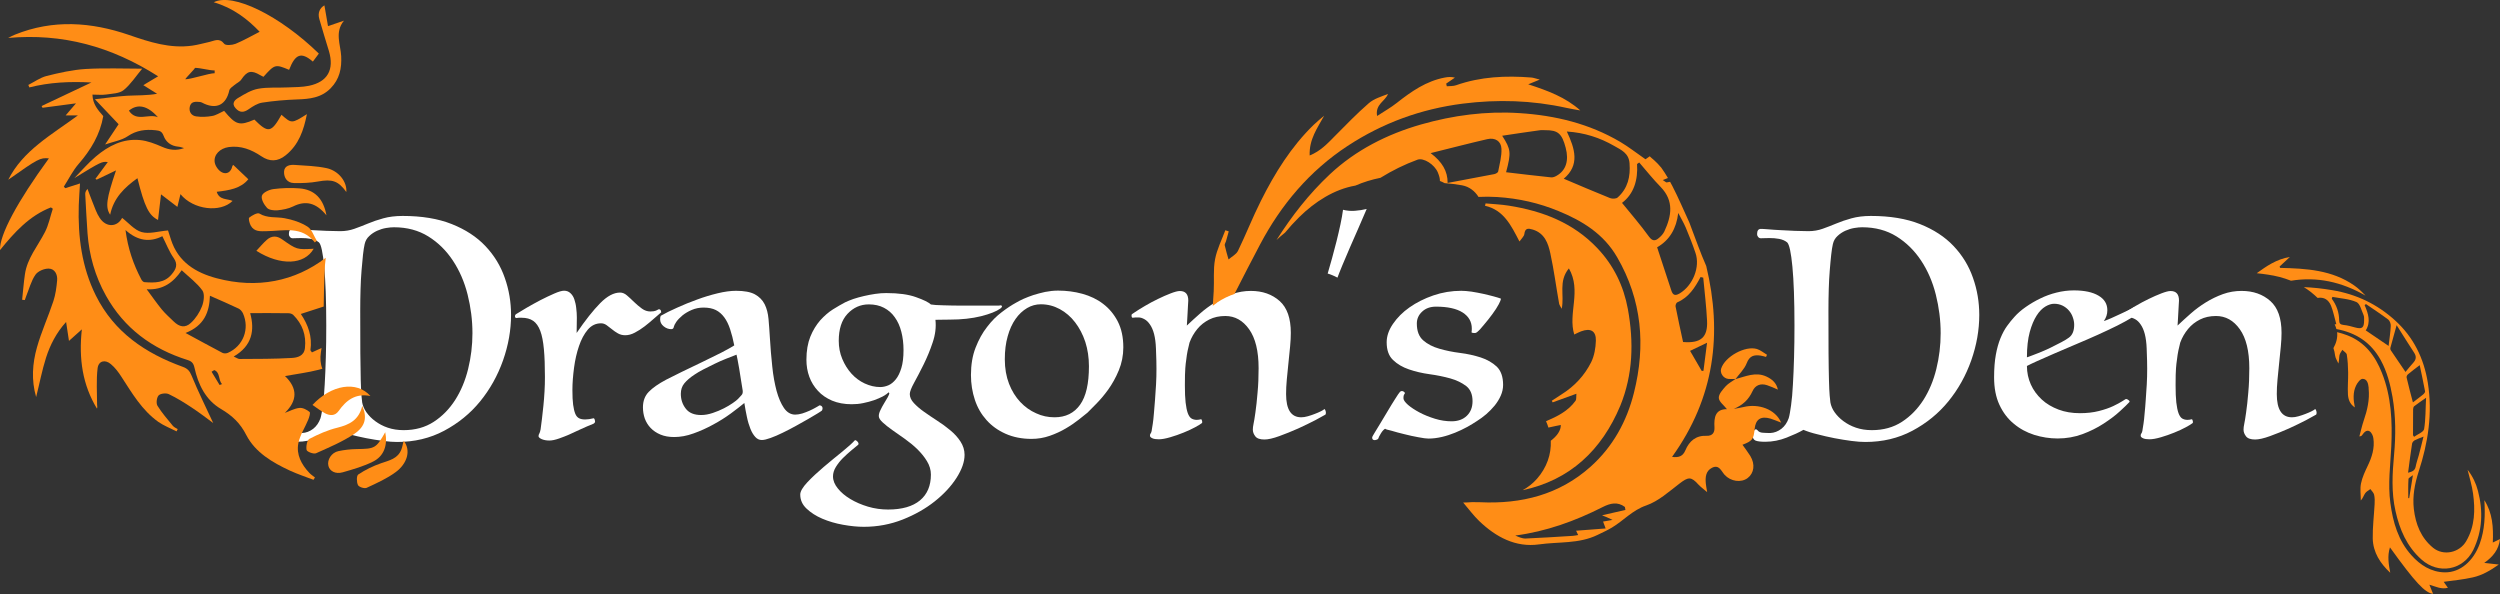 <svg width="202" height="48" viewBox="0 0 202 48" fill="none" xmlns="http://www.w3.org/2000/svg">
<rect x="0" y="0" width="202" height="48" fill="#333333" stroke="none"/>
<g clip-path="url(#clip0_7_18024)">
<path d="M27.085 34.731C26.728 34.939 26.27 35.146 25.721 35.362C25.172 35.578 24.598 35.695 23.999 35.695C23.641 35.695 23.375 35.661 23.226 35.603C23.067 35.537 22.993 35.412 22.993 35.229C22.993 35.138 23.017 35.022 23.059 34.889C23.109 34.756 23.167 34.689 23.25 34.689C23.284 34.689 23.317 34.714 23.367 34.756C23.458 34.88 23.6 34.955 23.791 34.964C23.983 34.98 24.182 34.988 24.407 34.988C24.739 34.972 25.031 34.855 25.305 34.648C25.571 34.44 25.771 34.149 25.896 33.792C25.962 33.576 26.02 33.227 26.087 32.753C26.154 32.28 26.203 31.715 26.237 31.058C26.278 30.402 26.303 29.671 26.328 28.857C26.353 28.051 26.362 27.195 26.362 26.306C26.362 24.27 26.303 22.683 26.195 21.545C26.087 20.407 25.946 19.75 25.771 19.584C25.596 19.443 25.38 19.351 25.122 19.301C24.864 19.252 24.598 19.235 24.332 19.235C24.207 19.235 24.082 19.235 23.957 19.243C23.833 19.252 23.733 19.252 23.65 19.252C23.558 19.252 23.483 19.218 23.425 19.143C23.367 19.077 23.342 19.002 23.342 18.919C23.342 18.637 23.442 18.495 23.65 18.495C23.758 18.495 23.957 18.504 24.24 18.529C24.523 18.554 24.848 18.578 25.222 18.595C25.588 18.62 25.979 18.637 26.387 18.653C26.794 18.67 27.16 18.678 27.493 18.678C27.901 18.678 28.283 18.612 28.633 18.487C28.982 18.363 29.348 18.221 29.731 18.063C30.105 17.905 30.521 17.764 30.97 17.64C31.419 17.515 31.943 17.448 32.534 17.448C34.073 17.448 35.396 17.665 36.502 18.105C37.608 18.545 38.515 19.135 39.222 19.883C39.929 20.631 40.453 21.487 40.786 22.451C41.127 23.414 41.293 24.411 41.293 25.45C41.293 26.671 41.077 27.893 40.645 29.122C40.212 30.344 39.596 31.449 38.798 32.429C37.999 33.41 37.026 34.199 35.886 34.806C34.747 35.412 33.482 35.711 32.085 35.711C31.785 35.711 31.411 35.686 30.97 35.628C30.521 35.57 30.063 35.495 29.589 35.404C29.115 35.312 28.657 35.205 28.208 35.088C27.759 34.98 27.385 34.855 27.085 34.731ZM32.617 34.756C33.541 34.756 34.356 34.532 35.046 34.083C35.737 33.634 36.311 33.044 36.776 32.321C37.242 31.59 37.592 30.759 37.825 29.812C38.057 28.865 38.174 27.909 38.174 26.921C38.174 25.874 38.041 24.835 37.783 23.805C37.525 22.774 37.126 21.86 36.593 21.055C36.061 20.249 35.396 19.592 34.605 19.102C33.815 18.612 32.892 18.363 31.835 18.363C31.66 18.363 31.453 18.379 31.203 18.421C30.953 18.462 30.712 18.537 30.471 18.645C30.238 18.753 30.022 18.894 29.839 19.069C29.647 19.243 29.523 19.459 29.464 19.725C29.415 19.933 29.373 20.215 29.331 20.573C29.29 20.93 29.256 21.354 29.215 21.827C29.173 22.309 29.148 22.824 29.132 23.381C29.115 23.938 29.107 24.511 29.107 25.109C29.107 26.455 29.107 27.585 29.115 28.499C29.123 29.405 29.132 30.144 29.148 30.709C29.165 31.274 29.182 31.69 29.206 31.964C29.232 32.238 29.248 32.421 29.265 32.521C29.315 32.787 29.423 33.053 29.606 33.31C29.789 33.568 30.022 33.809 30.313 34.025C30.604 34.241 30.937 34.423 31.328 34.556C31.719 34.689 32.151 34.756 32.617 34.756Z" fill="white"/>
<path d="M53.438 25.226C53.264 25.367 53.064 25.541 52.823 25.757C52.582 25.973 52.34 26.173 52.083 26.372C51.825 26.572 51.559 26.738 51.292 26.879C51.026 27.02 50.768 27.087 50.519 27.087C50.302 27.087 50.103 27.037 49.928 26.937C49.753 26.837 49.595 26.73 49.446 26.605C49.296 26.488 49.154 26.381 49.013 26.273C48.872 26.173 48.722 26.123 48.564 26.123C48.14 26.123 47.782 26.297 47.491 26.638C47.2 26.987 46.967 27.419 46.784 27.959C46.601 28.491 46.468 29.073 46.384 29.704C46.301 30.335 46.251 30.934 46.251 31.515C46.251 32.006 46.268 32.396 46.309 32.703C46.351 33.011 46.409 33.252 46.484 33.435C46.559 33.617 46.667 33.734 46.8 33.8C46.933 33.867 47.091 33.892 47.283 33.892C47.491 33.892 47.707 33.858 47.94 33.8C47.99 33.784 48.023 33.817 48.048 33.892C48.073 33.967 48.081 34.033 48.081 34.083C48.081 34.116 48.056 34.149 48.015 34.191C47.965 34.232 47.94 34.249 47.923 34.249C47.574 34.39 47.224 34.54 46.867 34.706C46.509 34.872 46.21 35.005 45.968 35.121C45.752 35.213 45.486 35.321 45.178 35.429C44.87 35.537 44.612 35.595 44.388 35.595C44.138 35.595 43.93 35.553 43.764 35.479C43.598 35.404 43.514 35.321 43.514 35.246C43.514 35.171 43.531 35.096 43.573 35.038C43.614 34.972 43.648 34.855 43.681 34.689C43.714 34.457 43.747 34.174 43.789 33.85C43.831 33.526 43.864 33.177 43.905 32.803C43.947 32.429 43.972 32.039 43.997 31.64C44.022 31.241 44.03 30.842 44.03 30.452C44.03 29.571 44.005 28.832 43.947 28.217C43.889 27.602 43.797 27.112 43.656 26.738C43.514 26.364 43.323 26.09 43.082 25.924C42.841 25.757 42.525 25.674 42.15 25.674C42.075 25.674 42.001 25.674 41.942 25.674C41.876 25.674 41.818 25.683 41.751 25.699C41.659 25.699 41.609 25.649 41.609 25.558C41.609 25.466 41.659 25.392 41.751 25.35C41.926 25.242 42.192 25.076 42.55 24.868C42.907 24.661 43.282 24.453 43.664 24.253C44.047 24.054 44.421 23.88 44.779 23.722C45.137 23.564 45.403 23.489 45.578 23.489C45.785 23.489 45.952 23.555 46.093 23.689C46.235 23.821 46.343 23.988 46.409 24.195C46.476 24.403 46.534 24.627 46.559 24.893C46.592 25.151 46.609 25.408 46.609 25.658C46.609 25.849 46.609 26.04 46.601 26.248C46.592 26.455 46.592 26.671 46.592 26.904C47.299 25.865 47.932 25.068 48.497 24.494C49.063 23.921 49.595 23.639 50.103 23.639C50.294 23.639 50.477 23.713 50.66 23.871C50.843 24.029 51.034 24.204 51.234 24.403C51.442 24.602 51.65 24.777 51.866 24.935C52.083 25.093 52.316 25.167 52.548 25.167C52.756 25.167 52.898 25.142 52.998 25.101C53.089 25.051 53.172 25.018 53.23 24.985C53.355 24.985 53.422 25.068 53.422 25.242V25.226H53.438Z" fill="white"/>
<path d="M59.328 27.909C59.236 27.427 59.12 26.987 58.995 26.605C58.87 26.223 58.712 25.899 58.521 25.641C58.33 25.383 58.105 25.184 57.839 25.051C57.573 24.918 57.24 24.852 56.849 24.852C56.5 24.852 56.184 24.918 55.892 25.043C55.601 25.167 55.352 25.317 55.136 25.491C54.928 25.666 54.761 25.84 54.645 26.007C54.528 26.181 54.462 26.314 54.445 26.405C54.428 26.53 54.362 26.596 54.237 26.596C54.021 26.596 53.813 26.522 53.621 26.364C53.43 26.206 53.339 26.023 53.339 25.799C53.339 25.674 53.355 25.583 53.389 25.516C53.746 25.309 54.187 25.093 54.711 24.86C55.227 24.627 55.768 24.403 56.325 24.204C56.882 23.996 57.44 23.83 57.989 23.697C58.538 23.564 59.037 23.497 59.469 23.497C60.127 23.497 60.634 23.589 60.992 23.78C61.341 23.971 61.607 24.237 61.782 24.578C61.957 24.927 62.056 25.325 62.098 25.791C62.14 26.256 62.173 26.754 62.206 27.286C62.256 28.084 62.314 28.857 62.398 29.604C62.472 30.352 62.597 31.009 62.747 31.582C62.905 32.155 63.105 32.62 63.346 32.969C63.587 33.318 63.895 33.501 64.253 33.501C64.427 33.501 64.61 33.468 64.818 33.41C65.026 33.343 65.218 33.269 65.409 33.185C65.6 33.102 65.767 33.011 65.916 32.928C66.066 32.845 66.166 32.787 66.207 32.753C66.349 32.753 66.432 32.82 66.465 32.961C66.465 33.036 66.449 33.111 66.415 33.169C66.382 33.202 66.266 33.277 66.066 33.401C65.858 33.526 65.609 33.676 65.309 33.85C65.01 34.025 64.677 34.207 64.319 34.407C63.962 34.606 63.604 34.789 63.246 34.964C62.897 35.138 62.564 35.279 62.264 35.387C61.965 35.495 61.732 35.553 61.557 35.553C61.349 35.553 61.175 35.47 61.025 35.304C60.875 35.138 60.742 34.922 60.634 34.648C60.526 34.374 60.426 34.058 60.351 33.692C60.276 33.335 60.202 32.953 60.143 32.562C59.86 32.795 59.503 33.077 59.062 33.401C58.621 33.725 58.147 34.025 57.623 34.307C57.107 34.59 56.575 34.831 56.034 35.022C55.493 35.221 54.969 35.312 54.47 35.312C54.046 35.312 53.68 35.246 53.364 35.113C53.047 34.98 52.79 34.806 52.573 34.581C52.365 34.365 52.207 34.108 52.099 33.817C51.999 33.526 51.95 33.227 51.95 32.911C51.95 32.413 52.099 31.997 52.407 31.673C52.715 31.349 53.189 31.017 53.83 30.676C54.129 30.518 54.545 30.311 55.077 30.053C55.61 29.795 56.159 29.529 56.716 29.264C57.273 28.998 57.789 28.74 58.272 28.499C58.762 28.242 59.112 28.051 59.328 27.909ZM60.01 31.557C59.96 31.291 59.919 31 59.869 30.684C59.819 30.369 59.777 30.07 59.727 29.787C59.677 29.505 59.636 29.264 59.594 29.056C59.553 28.848 59.528 28.715 59.511 28.657C59.261 28.748 58.979 28.865 58.663 28.989C58.346 29.114 58.03 29.255 57.723 29.405C57.407 29.555 57.107 29.704 56.824 29.854C56.541 30.003 56.308 30.136 56.117 30.269C55.759 30.502 55.485 30.743 55.294 30.975C55.102 31.208 55.011 31.49 55.011 31.823C55.011 32.28 55.144 32.679 55.41 33.019C55.676 33.368 56.092 33.534 56.658 33.534C56.957 33.534 57.265 33.476 57.59 33.368C57.914 33.26 58.213 33.136 58.488 32.994C58.762 32.853 59.004 32.712 59.203 32.571C59.411 32.429 59.544 32.321 59.627 32.238C59.752 32.114 59.852 32.006 59.919 31.922C60.002 31.831 60.027 31.715 60.01 31.557Z" fill="white"/>
<path d="M80.832 24.927C80.516 25.159 79.991 25.367 79.268 25.55C78.536 25.732 77.695 25.824 76.739 25.824C76.547 25.824 76.34 25.824 76.115 25.832C75.89 25.84 75.707 25.84 75.583 25.84C75.649 26.439 75.574 27.045 75.358 27.677C75.15 28.308 74.9 28.898 74.626 29.455C74.351 30.012 74.094 30.502 73.861 30.925C73.628 31.349 73.511 31.657 73.511 31.839C73.511 32.089 73.619 32.33 73.844 32.571C74.06 32.803 74.335 33.044 74.668 33.277C75 33.51 75.35 33.75 75.724 33.991C76.098 34.232 76.456 34.49 76.78 34.764C77.113 35.038 77.388 35.337 77.604 35.67C77.82 36.002 77.937 36.359 77.937 36.75C77.937 37.315 77.72 37.93 77.288 38.611C76.855 39.284 76.273 39.916 75.533 40.505C74.792 41.095 73.927 41.586 72.946 41.976C71.956 42.367 70.907 42.566 69.793 42.566C69.277 42.566 68.711 42.508 68.112 42.4C67.505 42.292 66.948 42.126 66.441 41.91C65.933 41.694 65.509 41.419 65.168 41.095C64.827 40.771 64.66 40.398 64.66 39.957C64.66 39.708 64.852 39.376 65.234 38.968C65.617 38.561 66.066 38.146 66.565 37.722C67.064 37.298 67.564 36.891 68.046 36.501C68.528 36.11 68.878 35.794 69.086 35.562C69.136 35.562 69.194 35.595 69.26 35.653C69.327 35.72 69.369 35.786 69.369 35.861C69.369 35.877 69.369 35.886 69.36 35.894C69.352 35.902 69.352 35.911 69.352 35.927C69.194 36.052 69.003 36.21 68.778 36.401C68.553 36.592 68.329 36.791 68.104 37.016C67.888 37.232 67.697 37.473 67.538 37.73C67.38 37.988 67.306 38.245 67.306 38.495C67.306 38.827 67.439 39.151 67.697 39.467C67.954 39.791 68.296 40.073 68.711 40.323C69.127 40.572 69.602 40.78 70.134 40.938C70.666 41.095 71.207 41.17 71.756 41.17C72.887 41.17 73.744 40.921 74.335 40.431C74.925 39.941 75.217 39.242 75.217 38.345C75.217 37.971 75.108 37.606 74.9 37.265C74.692 36.916 74.426 36.6 74.127 36.301C73.819 36.002 73.486 35.728 73.112 35.462C72.746 35.205 72.405 34.964 72.097 34.748C71.789 34.532 71.531 34.324 71.323 34.133C71.115 33.941 71.007 33.775 71.007 33.617C71.007 33.476 71.049 33.318 71.141 33.136C71.224 32.953 71.323 32.778 71.432 32.596C71.54 32.413 71.64 32.255 71.723 32.105C71.806 31.956 71.856 31.839 71.856 31.765C71.856 31.781 71.839 31.756 71.806 31.698C71.698 31.806 71.54 31.914 71.332 32.031C71.124 32.139 70.891 32.238 70.616 32.338C70.342 32.429 70.051 32.512 69.743 32.571C69.435 32.637 69.127 32.662 68.811 32.662C68.212 32.662 67.688 32.562 67.231 32.371C66.773 32.172 66.391 31.914 66.091 31.582C65.783 31.25 65.55 30.876 65.392 30.444C65.234 30.012 65.159 29.555 65.159 29.064C65.159 28.341 65.267 27.727 65.475 27.203C65.683 26.688 65.958 26.248 66.274 25.882C66.599 25.525 66.94 25.226 67.297 25.001C67.655 24.777 67.988 24.586 68.287 24.428C68.478 24.337 68.703 24.245 68.961 24.154C69.219 24.071 69.502 23.988 69.801 23.921C70.101 23.855 70.408 23.788 70.716 23.747C71.032 23.697 71.332 23.68 71.615 23.68C72.605 23.68 73.403 23.788 74.019 24.012C74.634 24.229 75.034 24.428 75.217 24.602C75.408 24.636 75.741 24.661 76.231 24.669C76.714 24.686 77.238 24.694 77.787 24.694C78.336 24.694 78.86 24.694 79.351 24.694C79.842 24.694 80.191 24.694 80.399 24.694C80.474 24.694 80.557 24.694 80.632 24.694C80.707 24.694 80.79 24.686 80.865 24.669C80.94 24.686 80.973 24.727 80.956 24.785C80.931 24.843 80.89 24.893 80.832 24.927ZM71.124 31.274C71.34 31.274 71.565 31.224 71.781 31.133C71.997 31.042 72.197 30.876 72.38 30.651C72.563 30.427 72.713 30.119 72.829 29.737C72.946 29.355 73.004 28.873 73.004 28.291C73.004 27.76 72.946 27.261 72.829 26.813C72.713 26.356 72.538 25.965 72.297 25.633C72.064 25.3 71.773 25.051 71.423 24.868C71.074 24.686 70.666 24.594 70.201 24.594C69.527 24.594 68.953 24.852 68.478 25.358C68.004 25.865 67.771 26.596 67.771 27.535C67.771 28.051 67.863 28.541 68.054 28.998C68.246 29.455 68.487 29.845 68.795 30.186C69.102 30.527 69.46 30.793 69.868 30.984C70.284 31.175 70.7 31.274 71.124 31.274Z" fill="white"/>
<path d="M87.869 33.343C87.695 33.485 87.462 33.676 87.162 33.908C86.863 34.141 86.522 34.382 86.122 34.614C85.731 34.847 85.299 35.047 84.825 35.213C84.35 35.379 83.86 35.462 83.344 35.462C82.562 35.462 81.863 35.321 81.248 35.047C80.632 34.772 80.125 34.407 79.709 33.941C79.293 33.476 78.977 32.936 78.769 32.305C78.561 31.681 78.453 31.009 78.453 30.302C78.453 29.471 78.577 28.732 78.827 28.092C79.076 27.452 79.384 26.887 79.758 26.414C80.124 25.932 80.524 25.533 80.948 25.217C81.372 24.893 81.755 24.644 82.104 24.453C82.262 24.361 82.462 24.253 82.703 24.145C82.945 24.037 83.211 23.938 83.502 23.838C83.793 23.747 84.109 23.663 84.442 23.589C84.783 23.522 85.132 23.481 85.49 23.481C86.164 23.481 86.821 23.564 87.453 23.738C88.085 23.913 88.651 24.179 89.134 24.553C89.616 24.918 90.015 25.392 90.315 25.973C90.614 26.555 90.764 27.253 90.764 28.067C90.764 28.724 90.639 29.347 90.398 29.928C90.157 30.51 89.866 31.025 89.541 31.482C89.208 31.939 88.884 32.321 88.56 32.645C88.243 32.969 88.011 33.202 87.869 33.343ZM85.207 33.717C86.106 33.717 86.788 33.377 87.27 32.703C87.753 32.031 87.986 30.992 87.986 29.596C87.986 28.89 87.886 28.233 87.695 27.635C87.495 27.029 87.22 26.505 86.871 26.048C86.522 25.591 86.106 25.234 85.632 24.976C85.157 24.719 84.65 24.586 84.101 24.586C83.71 24.586 83.335 24.686 82.986 24.893C82.637 25.101 82.321 25.392 82.055 25.774C81.788 26.156 81.572 26.622 81.422 27.17C81.264 27.718 81.189 28.341 81.189 29.031C81.189 29.77 81.306 30.427 81.53 31.009C81.755 31.59 82.063 32.08 82.437 32.479C82.811 32.878 83.244 33.185 83.718 33.393C84.192 33.617 84.692 33.717 85.207 33.717Z" fill="white"/>
<path d="M95.855 29.014C95.838 29.156 95.822 29.28 95.805 29.388C95.788 29.496 95.78 29.621 95.772 29.762C95.763 29.904 95.755 30.078 95.747 30.294C95.739 30.502 95.739 30.784 95.739 31.133C95.739 31.698 95.755 32.163 95.797 32.521C95.838 32.878 95.897 33.169 95.971 33.377C96.046 33.584 96.146 33.734 96.263 33.809C96.379 33.883 96.529 33.925 96.695 33.925C96.803 33.925 96.92 33.908 97.044 33.875C97.078 33.875 97.103 33.917 97.128 34.008C97.153 34.091 97.144 34.149 97.119 34.182C97.028 34.257 96.837 34.374 96.562 34.523C96.287 34.673 95.98 34.814 95.63 34.955C95.281 35.096 94.932 35.221 94.557 35.329C94.191 35.437 93.875 35.495 93.626 35.495C93.409 35.495 93.235 35.47 93.11 35.412C92.985 35.354 92.918 35.288 92.918 35.213C92.918 35.138 92.927 35.088 92.943 35.072C92.96 35.055 92.985 35.013 93.01 34.955C93.043 34.88 93.068 34.781 93.076 34.664C93.093 34.548 93.118 34.407 93.143 34.249C93.176 34.033 93.21 33.75 93.235 33.41C93.268 33.069 93.301 32.703 93.326 32.305C93.359 31.906 93.384 31.49 93.409 31.058C93.434 30.626 93.442 30.211 93.442 29.804C93.442 29.629 93.442 29.413 93.434 29.156C93.426 28.898 93.418 28.566 93.401 28.159C93.384 27.702 93.334 27.319 93.251 26.995C93.168 26.671 93.052 26.414 92.918 26.223C92.785 26.023 92.636 25.882 92.469 25.791C92.303 25.699 92.145 25.649 91.987 25.649C91.912 25.649 91.829 25.649 91.754 25.649C91.679 25.649 91.596 25.658 91.521 25.674C91.454 25.674 91.429 25.608 91.429 25.467C91.429 25.433 91.438 25.408 91.463 25.384C91.488 25.358 91.562 25.309 91.687 25.234C91.895 25.093 92.17 24.918 92.511 24.719C92.86 24.511 93.21 24.328 93.567 24.154C93.925 23.979 94.266 23.83 94.591 23.705C94.915 23.581 95.156 23.514 95.331 23.514C95.788 23.514 96.013 23.772 96.013 24.287C96.013 24.361 96.005 24.503 95.988 24.71C95.971 24.918 95.963 25.126 95.955 25.334C95.946 25.541 95.938 25.749 95.921 25.932C95.905 26.123 95.897 26.248 95.897 26.306C96.229 25.99 96.579 25.674 96.953 25.342C97.327 25.01 97.735 24.71 98.176 24.436C98.617 24.162 99.082 23.938 99.565 23.763C100.047 23.589 100.555 23.506 101.071 23.506C102.011 23.506 102.784 23.78 103.392 24.32C103.999 24.86 104.298 25.716 104.298 26.896C104.298 27.211 104.282 27.577 104.24 28.001C104.198 28.424 104.157 28.865 104.107 29.322C104.057 29.779 104.015 30.227 103.974 30.66C103.932 31.1 103.916 31.49 103.916 31.839C103.916 33.094 104.323 33.717 105.138 33.717C105.297 33.717 105.471 33.692 105.671 33.634C105.87 33.576 106.054 33.518 106.237 33.443C106.42 33.377 106.578 33.302 106.719 33.235C106.86 33.169 106.952 33.102 107.002 33.061C107.018 33.044 107.035 33.061 107.06 33.094C107.085 33.136 107.102 33.185 107.118 33.244C107.135 33.31 107.135 33.36 107.127 33.41C107.118 33.46 107.11 33.485 107.093 33.501C106.969 33.576 106.694 33.725 106.278 33.95C105.862 34.166 105.396 34.39 104.889 34.623C104.381 34.847 103.874 35.055 103.367 35.238C102.867 35.42 102.46 35.512 102.169 35.512C101.811 35.512 101.561 35.429 101.428 35.254C101.295 35.08 101.229 34.905 101.229 34.714C101.229 34.59 101.245 34.432 101.287 34.241C101.329 34.05 101.378 33.75 101.437 33.327C101.503 32.87 101.561 32.338 101.611 31.723C101.67 31.108 101.695 30.452 101.695 29.746C101.695 28.366 101.437 27.319 100.929 26.605C100.422 25.89 99.781 25.533 99.008 25.533C98.517 25.533 98.093 25.624 97.71 25.816C97.336 26.007 97.011 26.256 96.745 26.58C96.479 26.904 96.263 27.27 96.113 27.685C96.005 28.101 95.905 28.549 95.855 29.014Z" fill="white"/>
<path d="M107.276 22.102C107.385 21.744 107.501 21.337 107.626 20.88C107.751 20.423 107.875 19.966 107.992 19.492C108.108 19.019 108.216 18.57 108.308 18.13C108.399 17.689 108.474 17.299 108.516 16.95C108.815 17.025 109.131 17.058 109.472 17.033C109.814 17.008 110.13 16.958 110.429 16.884C110.238 17.34 110.021 17.839 109.78 18.387C109.539 18.936 109.298 19.476 109.073 19.999C108.849 20.523 108.641 21.005 108.458 21.445C108.275 21.885 108.15 22.209 108.067 22.434C107.925 22.359 107.792 22.293 107.667 22.243C107.551 22.193 107.418 22.143 107.276 22.102Z" fill="white"/>
<path d="M111.918 34.639C111.793 34.714 111.677 34.847 111.569 35.03C111.461 35.213 111.386 35.346 111.361 35.445C111.344 35.479 111.303 35.504 111.228 35.529C111.161 35.553 111.103 35.562 111.078 35.562C110.937 35.562 110.87 35.495 110.87 35.354C110.87 35.304 110.937 35.179 111.061 34.98C111.153 34.822 111.303 34.573 111.511 34.241C111.718 33.9 111.926 33.559 112.134 33.202C112.342 32.845 112.542 32.529 112.725 32.238C112.908 31.947 113.033 31.756 113.116 31.665C113.191 31.59 113.291 31.573 113.399 31.632C113.507 31.69 113.54 31.756 113.49 31.831C113.457 31.864 113.432 31.898 113.424 31.947C113.407 31.997 113.399 32.072 113.399 32.18C113.399 32.321 113.524 32.496 113.765 32.712C114.006 32.919 114.322 33.127 114.697 33.327C115.071 33.526 115.487 33.692 115.944 33.834C116.402 33.975 116.851 34.041 117.284 34.041C117.799 34.041 118.215 33.892 118.523 33.593C118.831 33.293 118.981 32.903 118.981 32.413C118.981 31.864 118.806 31.457 118.465 31.191C118.115 30.925 117.691 30.718 117.184 30.576C116.676 30.435 116.119 30.319 115.512 30.236C114.904 30.153 114.347 30.02 113.84 29.845C113.332 29.671 112.9 29.422 112.559 29.089C112.209 28.757 112.043 28.283 112.043 27.652C112.043 27.17 112.209 26.671 112.55 26.173C112.891 25.674 113.332 25.226 113.89 24.835C114.447 24.445 115.088 24.12 115.811 23.871C116.535 23.622 117.284 23.497 118.074 23.497C118.307 23.497 118.581 23.522 118.897 23.564C119.214 23.614 119.521 23.672 119.829 23.738C120.137 23.805 120.42 23.88 120.678 23.946C120.935 24.012 121.127 24.079 121.252 24.12C121.285 24.12 121.277 24.187 121.227 24.312C121.177 24.453 121.06 24.669 120.877 24.96C120.686 25.25 120.478 25.533 120.253 25.816C120.029 26.098 119.812 26.347 119.621 26.572C119.421 26.788 119.288 26.904 119.205 26.904C119.189 26.904 119.139 26.904 119.064 26.904C118.989 26.904 118.931 26.887 118.897 26.854C118.914 26.779 118.922 26.671 118.922 26.547C118.922 25.998 118.673 25.566 118.182 25.25C117.691 24.935 116.968 24.777 116.028 24.777C115.57 24.777 115.196 24.91 114.913 25.176C114.622 25.442 114.48 25.766 114.48 26.14C114.48 26.754 114.655 27.203 114.996 27.502C115.337 27.801 115.77 28.026 116.294 28.175C116.809 28.325 117.367 28.441 117.966 28.516C118.565 28.591 119.122 28.715 119.638 28.881C120.154 29.048 120.586 29.297 120.935 29.621C121.277 29.953 121.451 30.444 121.451 31.1C121.451 31.399 121.385 31.69 121.26 31.972C121.135 32.255 120.969 32.521 120.769 32.77C120.561 33.019 120.337 33.252 120.087 33.468C119.837 33.676 119.588 33.867 119.33 34.025C119.097 34.182 118.831 34.34 118.531 34.507C118.232 34.673 117.908 34.822 117.566 34.964C117.217 35.105 116.868 35.221 116.51 35.304C116.152 35.387 115.786 35.437 115.429 35.437C115.254 35.437 114.979 35.404 114.605 35.329C114.231 35.263 113.848 35.179 113.465 35.08C113.083 34.988 112.742 34.897 112.442 34.806C112.093 34.731 111.935 34.673 111.918 34.639Z" fill="white"/>
<path d="M145.717 34.731C145.359 34.939 144.901 35.146 144.352 35.362C143.803 35.578 143.229 35.695 142.63 35.695C142.273 35.695 142.006 35.661 141.857 35.603C141.699 35.537 141.624 35.412 141.624 35.229C141.624 35.138 141.649 35.022 141.69 34.889C141.74 34.756 141.798 34.689 141.882 34.689C141.915 34.689 141.948 34.714 141.998 34.756C142.09 34.88 142.231 34.955 142.422 34.964C142.614 34.98 142.813 34.988 143.038 34.988C143.371 34.972 143.662 34.855 143.936 34.648C144.203 34.44 144.402 34.149 144.527 33.792C144.594 33.576 144.652 33.227 144.718 32.753C144.785 32.28 144.835 31.715 144.868 31.058C144.91 30.402 144.935 29.671 144.96 28.857C144.984 28.051 144.993 27.195 144.993 26.306C144.993 24.27 144.935 22.683 144.826 21.545C144.718 20.407 144.577 19.75 144.402 19.584C144.227 19.443 144.011 19.351 143.753 19.301C143.495 19.252 143.229 19.235 142.963 19.235C142.838 19.235 142.714 19.235 142.589 19.243C142.464 19.252 142.364 19.252 142.281 19.252C142.189 19.252 142.115 19.218 142.056 19.143C141.998 19.077 141.973 19.002 141.973 18.919C141.973 18.637 142.073 18.495 142.281 18.495C142.389 18.495 142.589 18.504 142.872 18.529C143.154 18.554 143.479 18.578 143.853 18.595C144.219 18.62 144.61 18.637 145.018 18.653C145.425 18.67 145.791 18.678 146.124 18.678C146.532 18.678 146.914 18.612 147.264 18.487C147.613 18.363 147.979 18.221 148.362 18.063C148.736 17.905 149.152 17.764 149.601 17.64C150.05 17.515 150.575 17.448 151.165 17.448C152.704 17.448 154.027 17.665 155.133 18.105C156.24 18.545 157.146 19.135 157.853 19.883C158.56 20.631 159.084 21.487 159.417 22.451C159.758 23.414 159.925 24.411 159.925 25.45C159.925 26.671 159.708 27.893 159.276 29.122C158.843 30.344 158.228 31.449 157.429 32.429C156.63 33.41 155.657 34.199 154.518 34.806C153.378 35.412 152.114 35.711 150.716 35.711C150.417 35.711 150.042 35.686 149.601 35.628C149.152 35.57 148.695 35.495 148.22 35.404C147.746 35.312 147.289 35.205 146.84 35.088C146.382 34.98 146.008 34.855 145.717 34.731ZM151.248 34.756C152.172 34.756 152.987 34.532 153.677 34.083C154.368 33.634 154.942 33.044 155.408 32.321C155.873 31.59 156.223 30.759 156.456 29.812C156.689 28.865 156.805 27.909 156.805 26.921C156.805 25.874 156.672 24.835 156.414 23.805C156.156 22.774 155.757 21.86 155.225 21.055C154.692 20.249 154.027 19.592 153.237 19.102C152.446 18.612 151.523 18.363 150.466 18.363C150.292 18.363 150.084 18.379 149.834 18.421C149.585 18.462 149.343 18.537 149.102 18.645C148.869 18.753 148.653 18.894 148.47 19.069C148.279 19.243 148.154 19.459 148.096 19.725C148.046 19.933 148.004 20.215 147.963 20.573C147.921 20.93 147.888 21.354 147.846 21.827C147.804 22.309 147.78 22.824 147.763 23.381C147.746 23.938 147.738 24.511 147.738 25.109C147.738 26.455 147.738 27.585 147.746 28.499C147.755 29.405 147.763 30.144 147.78 30.709C147.796 31.274 147.813 31.69 147.838 31.964C147.863 32.238 147.879 32.421 147.896 32.521C147.946 32.787 148.054 33.053 148.237 33.31C148.42 33.568 148.653 33.809 148.944 34.025C149.235 34.241 149.568 34.423 149.959 34.556C150.35 34.689 150.774 34.756 151.248 34.756Z" fill="white"/>
<path d="M172.07 32.471C171.895 32.662 171.629 32.919 171.271 33.244C170.914 33.576 170.473 33.9 169.965 34.232C169.458 34.565 168.884 34.847 168.26 35.08C167.628 35.312 166.962 35.429 166.255 35.429C165.615 35.429 164.982 35.329 164.367 35.138C163.751 34.939 163.202 34.648 162.72 34.241C162.229 33.842 161.846 33.335 161.555 32.712C161.264 32.089 161.123 31.349 161.123 30.485C161.123 29.779 161.172 29.172 161.264 28.665C161.355 28.159 161.48 27.71 161.638 27.328C161.796 26.945 161.971 26.613 162.171 26.339C162.37 26.065 162.57 25.816 162.77 25.599C163.019 25.317 163.327 25.051 163.685 24.802C164.042 24.553 164.433 24.32 164.849 24.12C165.265 23.913 165.706 23.755 166.172 23.639C166.638 23.522 167.104 23.464 167.569 23.464C168.418 23.464 169.083 23.605 169.558 23.888C170.04 24.17 170.273 24.561 170.273 25.068C170.273 25.383 170.181 25.674 169.99 25.94C170.148 25.89 170.348 25.816 170.589 25.707C170.83 25.599 171.08 25.483 171.329 25.367C171.579 25.25 171.804 25.142 172.003 25.051C172.203 24.96 172.328 24.885 172.394 24.843C172.427 24.81 172.461 24.802 172.502 24.81C172.544 24.818 172.561 24.843 172.561 24.893C172.561 25.101 172.519 25.267 172.444 25.4C172.369 25.533 172.269 25.641 172.161 25.716C171.912 25.874 171.546 26.065 171.08 26.306C170.606 26.538 170.09 26.788 169.516 27.045C168.942 27.303 168.351 27.56 167.736 27.818C167.12 28.076 166.546 28.325 166.006 28.557C165.465 28.79 164.991 28.998 164.591 29.181C164.192 29.363 163.918 29.488 163.776 29.571C163.776 30.103 163.884 30.601 164.092 31.067C164.3 31.532 164.6 31.931 164.974 32.28C165.348 32.629 165.806 32.895 166.33 33.094C166.854 33.293 167.436 33.385 168.06 33.385C168.626 33.385 169.133 33.327 169.591 33.21C170.048 33.094 170.431 32.961 170.747 32.812C171.063 32.662 171.304 32.529 171.488 32.413C171.671 32.296 171.762 32.238 171.779 32.238C171.845 32.238 171.903 32.263 171.97 32.321C172.037 32.355 172.07 32.413 172.07 32.471ZM163.776 28.873C164.042 28.782 164.342 28.665 164.683 28.532C165.024 28.399 165.348 28.258 165.673 28.1C165.997 27.943 166.288 27.793 166.555 27.652C166.821 27.511 167.029 27.386 167.17 27.278C167.453 27.07 167.594 26.73 167.594 26.239C167.594 26.048 167.561 25.857 167.486 25.649C167.42 25.442 167.312 25.259 167.17 25.093C167.029 24.927 166.854 24.794 166.654 24.694C166.446 24.594 166.222 24.544 165.972 24.544C165.756 24.544 165.515 24.619 165.265 24.769C165.016 24.918 164.774 25.159 164.558 25.5C164.342 25.84 164.151 26.281 164.001 26.837C163.851 27.394 163.776 28.076 163.776 28.873Z" fill="white"/>
<path d="M175.905 29.014C175.888 29.156 175.871 29.28 175.855 29.388C175.838 29.496 175.83 29.621 175.821 29.762C175.813 29.904 175.805 30.078 175.796 30.294C175.788 30.502 175.788 30.784 175.788 31.133C175.788 31.698 175.805 32.163 175.846 32.521C175.888 32.878 175.946 33.169 176.021 33.377C176.096 33.584 176.196 33.734 176.312 33.809C176.429 33.883 176.578 33.925 176.745 33.925C176.853 33.925 176.969 33.908 177.094 33.875C177.127 33.875 177.152 33.917 177.177 34.008C177.202 34.091 177.194 34.149 177.169 34.182C177.078 34.257 176.886 34.374 176.612 34.523C176.337 34.673 176.029 34.814 175.68 34.955C175.331 35.096 174.981 35.221 174.607 35.329C174.241 35.437 173.925 35.495 173.675 35.495C173.459 35.495 173.284 35.47 173.159 35.412C173.035 35.354 172.968 35.288 172.968 35.213C172.968 35.138 172.976 35.088 172.993 35.072C173.01 35.055 173.035 35.013 173.06 34.955C173.093 34.88 173.118 34.781 173.126 34.664C173.143 34.548 173.168 34.407 173.193 34.249C173.226 34.033 173.259 33.75 173.284 33.41C173.318 33.069 173.351 32.703 173.376 32.305C173.409 31.906 173.434 31.49 173.459 31.058C173.484 30.626 173.492 30.211 173.492 29.804C173.492 29.629 173.492 29.413 173.484 29.156C173.476 28.898 173.467 28.566 173.451 28.159C173.434 27.702 173.384 27.319 173.301 26.995C173.218 26.671 173.101 26.414 172.968 26.223C172.835 26.023 172.685 25.882 172.519 25.791C172.353 25.699 172.195 25.649 172.036 25.649C171.962 25.649 171.878 25.649 171.804 25.649C171.729 25.649 171.646 25.658 171.571 25.674C171.504 25.674 171.479 25.608 171.479 25.467C171.479 25.433 171.487 25.408 171.512 25.384C171.537 25.358 171.612 25.309 171.737 25.234C171.945 25.093 172.219 24.918 172.561 24.719C172.91 24.511 173.259 24.328 173.617 24.154C173.975 23.979 174.316 23.83 174.64 23.705C174.965 23.581 175.206 23.514 175.381 23.514C175.838 23.514 176.063 23.772 176.063 24.287C176.063 24.361 176.054 24.503 176.038 24.71C176.021 24.918 176.013 25.126 176.004 25.334C175.996 25.541 175.988 25.749 175.971 25.932C175.955 26.123 175.946 26.248 175.946 26.306C176.279 25.99 176.628 25.674 177.003 25.342C177.377 25.01 177.785 24.71 178.226 24.436C178.666 24.162 179.132 23.938 179.615 23.763C180.097 23.589 180.605 23.506 181.12 23.506C182.06 23.506 182.834 23.78 183.441 24.32C184.049 24.86 184.348 25.716 184.348 26.896C184.348 27.211 184.331 27.577 184.29 28.001C184.248 28.424 184.207 28.865 184.157 29.322C184.107 29.779 184.065 30.227 184.024 30.66C183.982 31.1 183.965 31.49 183.965 31.839C183.965 33.094 184.373 33.717 185.188 33.717C185.346 33.717 185.521 33.692 185.721 33.634C185.92 33.576 186.103 33.518 186.286 33.443C186.469 33.377 186.627 33.302 186.769 33.235C186.91 33.169 187.002 33.102 187.052 33.061C187.068 33.044 187.085 33.061 187.11 33.094C187.135 33.136 187.151 33.185 187.168 33.244C187.185 33.31 187.185 33.36 187.176 33.41C187.168 33.46 187.16 33.485 187.143 33.501C187.018 33.576 186.744 33.725 186.328 33.95C185.912 34.166 185.446 34.39 184.939 34.623C184.431 34.847 183.924 35.055 183.416 35.238C182.917 35.42 182.51 35.512 182.218 35.512C181.861 35.512 181.611 35.429 181.478 35.254C181.345 35.08 181.278 34.905 181.278 34.714C181.278 34.59 181.295 34.432 181.337 34.241C181.378 34.05 181.428 33.75 181.486 33.327C181.553 32.87 181.611 32.338 181.661 31.723C181.719 31.108 181.744 30.452 181.744 29.746C181.744 28.366 181.486 27.319 180.979 26.605C180.472 25.89 179.831 25.533 179.057 25.533C178.567 25.533 178.142 25.624 177.76 25.816C177.385 26.007 177.061 26.256 176.795 26.58C176.529 26.904 176.312 27.27 176.162 27.685C176.054 28.101 175.955 28.549 175.905 29.014Z" fill="white"/>
<path d="M26.046 29.795C25.887 29.397 25.854 28.94 25.929 28.466C25.946 28.333 25.962 28.267 25.962 28.25C25.971 28.208 25.971 28.159 25.979 28.117C25.721 28.233 25.463 28.358 25.205 28.474C25.164 28.416 25.122 28.358 25.081 28.3C25.247 27.203 24.898 26.239 24.307 25.367C24.922 25.167 25.538 24.968 26.154 24.769C26.17 23.813 26.187 22.858 26.229 21.91C26.245 21.561 26.27 21.196 26.32 20.83C23.824 22.741 20.771 23.348 17.511 22.484C15.814 22.035 14.399 21.171 13.817 19.368C13.717 19.069 13.626 18.761 13.576 18.62C12.786 18.686 12.062 18.927 11.446 18.753C10.856 18.587 10.382 17.997 9.866 17.606C9.491 18.338 8.601 18.421 8.061 17.615C7.803 17.233 7.653 16.767 7.478 16.335C7.329 15.986 7.212 15.621 7.071 15.263C6.913 15.438 6.879 15.571 6.888 15.704C6.946 16.751 6.996 17.797 7.071 18.844C7.204 20.631 7.686 22.326 8.56 23.888C10.032 26.53 12.303 28.192 15.156 29.089C15.498 29.197 15.631 29.347 15.714 29.712C16.013 31.075 16.62 32.321 17.852 33.044C18.767 33.584 19.407 34.182 19.906 35.163C20.63 36.559 22.019 37.373 23.433 38.029C24.049 38.312 24.698 38.528 25.33 38.769L25.447 38.578C25.288 38.453 25.122 38.345 24.989 38.204C24.357 37.531 23.924 36.725 24.107 35.811C24.24 35.146 24.648 34.548 24.906 33.908C24.989 33.709 25.097 33.352 25.014 33.285C24.789 33.102 24.457 32.928 24.19 32.961C23.791 33.003 23.409 33.219 23.017 33.36C24.032 32.38 24.066 31.382 23.026 30.385C23.982 30.211 24.881 30.103 25.746 29.878C25.846 29.854 25.946 29.82 26.046 29.795ZM11.421 22.583C10.789 21.379 10.34 20.116 10.14 18.587C11.13 19.476 12.112 19.592 13.118 19.085C13.434 19.709 13.667 20.323 14.033 20.847C14.408 21.379 14.208 21.761 13.884 22.151C13.301 22.874 12.495 22.858 11.679 22.799C11.588 22.799 11.471 22.683 11.421 22.583ZM14.033 25.973C13.709 25.658 13.368 25.358 13.077 25.009C12.669 24.511 12.303 23.979 11.854 23.373C13.177 23.448 14.008 22.816 14.682 21.836C15.265 22.384 15.913 22.858 16.354 23.472C16.554 23.755 16.471 24.37 16.321 24.752C16.13 25.242 15.814 25.732 15.423 26.09C14.965 26.522 14.491 26.422 14.033 25.973ZM17.744 31.108C17.527 30.751 17.311 30.394 17.095 30.036C17.169 29.995 17.236 29.945 17.311 29.903C17.81 30.095 17.627 30.726 17.943 31.033C17.877 31.058 17.81 31.083 17.744 31.108ZM17.968 28.508C17.012 28.009 16.072 27.486 14.99 26.904C16.496 26.314 16.92 25.234 16.962 23.896C17.768 24.253 18.534 24.578 19.282 24.935C19.424 25.001 19.557 25.167 19.632 25.317C20.189 26.572 19.657 27.959 18.417 28.508C18.293 28.566 18.085 28.574 17.968 28.508ZM24.64 28.117C24.573 28.773 24.024 28.898 23.575 28.923C22.169 29.006 20.755 28.998 19.349 29.006C19.241 29.006 19.124 28.915 18.883 28.807C20.372 27.943 20.597 26.688 20.214 25.3C21.279 25.3 22.294 25.292 23.309 25.309C23.442 25.309 23.6 25.358 23.691 25.442C24.432 26.181 24.756 27.07 24.64 28.117Z" fill="#FF8D16"/>
<path d="M18.11 8.957C19.058 10.104 19.349 10.187 20.555 9.663C21.67 10.777 21.919 10.735 22.743 9.273C23.567 9.996 23.567 9.996 24.798 9.223C24.54 10.527 24.141 11.699 23.084 12.546C22.435 13.07 21.786 13.086 21.096 12.613C20.314 12.089 19.465 11.749 18.484 11.882C17.777 11.981 17.236 12.505 17.353 13.145C17.411 13.444 17.677 13.809 17.951 13.934C18.326 14.108 18.667 13.901 18.767 13.444C18.783 13.377 18.85 13.319 18.85 13.327C19.249 13.71 19.648 14.084 20.064 14.482C19.465 15.23 18.526 15.38 17.511 15.496C17.719 16.186 18.359 16.036 18.792 16.235C17.81 17.208 15.614 16.958 14.582 15.687C14.499 16.036 14.425 16.319 14.333 16.717C13.925 16.402 13.534 16.111 13.01 15.704C12.919 16.468 12.844 17.133 12.769 17.773C12.029 17.399 11.688 16.734 11.105 14.399C10.049 15.155 9.175 16.003 8.901 17.349C8.502 16.742 8.593 16.078 9.375 13.768C8.793 14.042 8.302 14.275 7.811 14.515C7.778 14.491 7.745 14.466 7.711 14.449C8.044 13.992 8.385 13.535 8.71 13.095C8.235 13.037 8.186 13.062 6.006 14.391C6.588 13.801 7.121 13.169 7.753 12.638C8.768 11.782 9.932 11.184 11.305 11.317C11.921 11.375 12.528 11.616 13.102 11.865C13.684 12.123 14.25 12.197 14.874 11.965C14.707 11.923 14.549 11.857 14.383 11.848C13.809 11.79 13.401 11.475 13.218 10.968C13.085 10.619 12.911 10.56 12.594 10.527C11.771 10.436 11.039 10.519 10.315 11.009C9.824 11.342 9.167 11.441 8.493 11.674C8.934 11.018 9.284 10.486 9.583 10.037C8.909 9.323 8.327 8.708 7.67 8.018C8.66 7.91 9.458 7.785 10.265 7.736C11.064 7.694 11.871 7.727 12.694 7.578C12.336 7.353 11.979 7.129 11.579 6.88C12.004 6.63 12.328 6.439 12.777 6.165C8.984 3.747 5.041 2.675 0.657 3.066C0.84 2.975 1.015 2.875 1.206 2.8C4.284 1.554 7.37 1.778 10.423 2.825C12.087 3.398 13.734 3.938 15.531 3.689C15.997 3.623 16.454 3.49 16.912 3.39C17.328 3.299 17.719 3.024 18.118 3.54C18.234 3.689 18.758 3.648 19.033 3.54C19.698 3.265 20.331 2.9 20.98 2.567C19.998 1.537 18.817 0.631 17.269 0.183C18.808 -0.615 22.618 1.263 25.763 4.329C25.605 4.537 25.447 4.753 25.28 4.977C24.34 4.171 23.858 4.354 23.359 5.642C22.244 5.176 22.202 5.185 21.287 6.207C21.204 6.165 21.121 6.124 21.029 6.074C20.297 5.642 19.973 5.725 19.499 6.423C19.374 6.614 19.125 6.714 18.942 6.871C18.783 7.004 18.559 7.137 18.526 7.312C18.276 8.433 17.536 8.841 16.512 8.384C16.404 8.334 16.288 8.259 16.171 8.242C15.822 8.209 15.423 8.168 15.331 8.641C15.256 9.048 15.473 9.356 15.864 9.406C16.279 9.464 16.72 9.447 17.136 9.372C17.452 9.323 17.76 9.115 18.11 8.957ZM12.761 9.472C11.921 8.525 11.122 8.359 10.415 8.94C11.03 9.888 12.02 9.148 12.761 9.472ZM15.755 5.484C15.755 5.559 14.973 6.331 14.973 6.406C15.439 6.406 16.878 5.916 17.344 5.916C17.344 5.841 17.344 5.766 17.344 5.692C16.878 5.692 16.213 5.484 15.755 5.484Z" fill="#FF8D16"/>
<path d="M4.109 16.759C2.379 17.432 1.173 18.761 2.20902e-05 20.207C-0.05 18.994 1.406 16.285 3.951 12.796C3.244 12.729 3.078 12.82 0.666 14.524C1.855 12.164 4.126 10.918 6.297 9.323C5.881 9.323 5.665 9.323 5.307 9.323C5.582 9.007 5.79 8.766 6.139 8.35C5.133 8.483 4.284 8.6 3.436 8.708C3.411 8.658 3.386 8.616 3.361 8.566C4.667 7.943 5.973 7.328 7.387 6.664C5.648 6.572 4.001 6.647 2.371 7.063C2.346 6.996 2.313 6.93 2.288 6.863C2.778 6.614 3.244 6.273 3.76 6.14C4.792 5.883 5.848 5.642 6.904 5.575C8.468 5.484 10.049 5.55 11.488 5.55C10.98 6.157 10.565 6.813 9.991 7.279C9.65 7.561 9.067 7.561 8.585 7.636C8.244 7.686 7.894 7.644 7.47 7.644C7.487 8.417 7.919 8.899 8.344 9.381C8.086 10.868 7.345 12.106 6.355 13.244C5.881 13.793 5.549 14.466 5.158 15.081C5.199 15.122 5.232 15.164 5.274 15.205C5.64 15.089 6.014 14.964 6.464 14.823C6.43 15.463 6.38 16.028 6.364 16.593C6.289 19.127 6.605 21.595 7.753 23.896C9.234 26.854 11.754 28.549 14.765 29.638C15.156 29.779 15.323 29.97 15.481 30.352C16.022 31.673 16.662 32.953 17.228 34.182C16.72 33.809 16.121 33.343 15.489 32.928C14.899 32.537 14.283 32.155 13.643 31.848C13.418 31.74 12.977 31.79 12.819 31.947C12.661 32.114 12.603 32.579 12.719 32.778C13.077 33.36 13.534 33.875 13.967 34.407C14.067 34.523 14.225 34.59 14.358 34.673C14.325 34.731 14.3 34.797 14.266 34.855C13.767 34.598 13.235 34.398 12.786 34.083C11.471 33.144 10.673 31.773 9.816 30.452C9.575 30.078 9.3 29.704 8.959 29.422C8.493 29.023 7.961 29.156 7.886 29.754C7.77 30.718 7.844 31.698 7.844 32.679C7.844 32.787 7.886 32.895 7.836 33.019C6.672 31.1 6.355 29.006 6.613 26.613C6.214 26.97 5.939 27.22 5.573 27.544C5.49 27.004 5.424 26.547 5.341 26.015C4.55 26.887 4.051 27.868 3.718 28.906C3.394 29.928 3.194 30.992 2.92 32.08C2.521 30.709 2.62 29.363 2.986 28.067C3.344 26.796 3.901 25.583 4.317 24.32C4.492 23.788 4.567 23.206 4.617 22.65C4.658 22.176 4.426 21.711 3.935 21.703C3.569 21.694 3.061 21.91 2.862 22.201C2.512 22.708 2.354 23.356 2.113 23.938C2.071 24.037 2.038 24.145 2.005 24.245C1.93 24.237 1.863 24.229 1.789 24.22C1.863 23.539 1.913 22.849 2.013 22.168C2.196 20.863 3.061 19.875 3.635 18.745C3.935 18.163 4.059 17.49 4.267 16.867C4.234 16.834 4.168 16.792 4.109 16.759Z" fill="#FF8D16"/>
<path d="M26.212 0.432C26.303 0.98 26.403 1.537 26.503 2.11C27.027 1.928 27.41 1.803 27.792 1.67C27.027 2.601 27.518 3.598 27.568 4.528C27.618 5.517 27.443 6.389 26.719 7.129C25.954 7.91 25.006 8.001 23.999 8.035C23.059 8.068 22.119 8.151 21.187 8.292C20.805 8.35 20.43 8.591 20.106 8.816C19.698 9.106 19.366 9.123 19.033 8.741C18.667 8.334 19 8.051 19.274 7.893C19.773 7.594 20.306 7.27 20.863 7.171C21.645 7.029 22.46 7.104 23.259 7.062C23.833 7.038 24.415 7.046 24.972 6.93C26.478 6.614 27.019 5.625 26.578 4.129C26.32 3.265 26.045 2.41 25.804 1.545C25.654 1.047 25.837 0.648 26.212 0.432Z" fill="#FF8D16"/>
<path d="M26.378 17.399C25.546 16.385 24.706 16.169 23.675 16.684C23.3 16.867 22.851 16.95 22.427 16.992C22.144 17.017 21.745 16.975 21.578 16.8C21.337 16.543 21.079 16.086 21.162 15.812C21.246 15.554 21.736 15.33 22.078 15.28C22.776 15.188 23.508 15.164 24.207 15.222C25.422 15.322 26.137 16.061 26.378 17.399Z" fill="#FF8D16"/>
<path d="M31.128 34.922C31.336 35.969 31.028 36.85 30.155 37.29C29.381 37.681 28.533 37.921 27.692 38.162C27.11 38.329 26.644 38.071 26.536 37.647C26.412 37.157 26.786 36.567 27.343 36.451C27.826 36.351 28.316 36.293 28.807 36.285C30.296 36.268 30.388 36.226 31.128 34.922Z" fill="#FF8D16"/>
<path d="M29.273 32.795C29.672 33.717 29.539 34.44 28.633 35.055C27.676 35.695 26.586 36.152 25.53 36.625C25.338 36.708 24.806 36.501 24.773 36.359C24.715 36.077 24.806 35.57 24.997 35.462C25.713 35.088 26.478 34.748 27.268 34.556C28.217 34.315 28.99 33.958 29.273 32.795Z" fill="#FF8D16"/>
<path d="M32.617 35.612C33.241 36.409 32.883 37.473 31.985 38.137C31.27 38.669 30.429 39.043 29.622 39.417C29.448 39.5 28.999 39.35 28.924 39.193C28.807 38.952 28.799 38.437 28.949 38.337C29.514 37.963 30.138 37.656 30.787 37.431C31.453 37.199 32.151 37.066 32.434 36.309C32.509 36.118 32.542 35.902 32.617 35.612Z" fill="#FF8D16"/>
<path d="M27.984 15.513C27.327 14.607 26.844 14.457 25.696 14.665C25.064 14.781 24.398 14.806 23.75 14.79C23.209 14.781 22.934 14.358 22.951 13.876C22.968 13.377 23.433 13.294 23.833 13.327C24.69 13.386 25.555 13.41 26.387 13.585C27.377 13.801 28.05 14.698 27.984 15.513Z" fill="#FF8D16"/>
<path d="M25.438 19.592C24.382 18.221 22.926 18.662 21.562 18.678C21.063 18.686 20.547 18.753 20.256 18.221C20.156 18.03 20.056 17.648 20.139 17.581C20.372 17.399 20.805 17.158 20.963 17.257C21.612 17.648 22.319 17.507 22.992 17.631C23.633 17.748 24.299 17.964 24.848 18.313C25.197 18.529 25.355 19.06 25.596 19.451C25.546 19.492 25.496 19.542 25.438 19.592Z" fill="#FF8D16"/>
<path d="M25.347 20.099C24.59 21.412 22.668 21.495 20.713 20.265C20.996 19.966 21.254 19.65 21.553 19.384C21.936 19.044 22.352 19.027 22.785 19.335C23.983 20.174 23.983 20.174 25.347 20.099Z" fill="#FF8D16"/>
<path d="M25.247 32.72C26.769 31.083 28.816 30.743 29.93 31.997C28.707 31.756 27.967 32.355 27.36 33.21C27.06 33.626 26.653 33.593 26.262 33.393C25.904 33.202 25.588 32.944 25.247 32.72Z" fill="#FF8D16"/>
<path d="M182.343 22.076C182.651 22.11 182.951 22.143 183.258 22.193C183.882 22.284 184.514 22.442 185.113 22.683C187.185 22.342 189.181 22.758 191.136 23.888C190.845 23.58 190.554 23.298 190.221 23.065C188.424 21.811 186.336 21.694 184.232 21.645C184.215 21.611 184.198 21.578 184.19 21.537C184.456 21.296 184.722 21.046 185.022 20.764C183.932 20.938 183.117 21.52 182.343 22.076Z" fill="#FF8D16"/>
<path d="M200.22 39.666C200.062 39.06 199.804 38.503 199.38 37.955C199.546 38.636 199.737 39.242 199.821 39.866C200.004 41.195 199.979 42.508 199.272 43.721C198.723 44.668 197.433 44.942 196.593 44.261C195.603 43.447 195.179 42.342 195.037 41.12C194.921 40.09 195.112 39.076 195.428 38.104C196.194 35.761 196.56 33.393 196.169 30.934C195.853 28.956 195.013 27.245 193.532 25.899C192.093 24.586 190.404 23.771 188.457 23.448C187.684 23.314 186.91 23.231 186.145 23.198C186.153 23.198 186.153 23.206 186.162 23.206C186.577 23.464 186.935 23.755 187.26 24.071C187.809 23.979 188.158 24.245 188.349 24.71C188.524 25.151 188.616 25.624 188.774 26.198H188.64C188.665 26.264 188.699 26.331 188.724 26.405C188.749 26.464 188.765 26.522 188.782 26.588C190.354 26.879 191.577 27.66 192.367 29.106C192.875 30.036 193.132 31.042 193.316 32.08C193.582 33.634 193.582 35.196 193.44 36.758C193.299 38.279 193.216 39.791 193.557 41.295C193.89 42.79 194.472 44.153 195.653 45.208C197.026 46.438 199.014 46.089 199.837 44.444C200.586 42.89 200.644 41.295 200.22 39.666ZM195.869 34.664C195.828 34.914 195.337 35.088 195.054 35.296C195.029 35.254 194.996 35.204 194.971 35.163C194.971 34.465 194.971 33.759 194.979 33.061C194.979 32.978 195.013 32.861 195.071 32.82C195.337 32.612 195.628 32.421 196.027 32.139C195.977 33.044 196.002 33.867 195.869 34.664ZM191.02 25.882C191.02 26.497 190.853 26.613 190.279 26.455C189.98 26.372 189.664 26.281 189.356 26.256C189.106 26.231 189.006 26.131 189.006 25.899C188.998 25.25 188.799 24.661 188.408 24.137C188.424 24.087 188.441 24.037 188.457 23.988C189.106 24.112 189.805 24.145 190.396 24.403C190.687 24.528 190.803 25.068 190.97 25.442C191.028 25.558 191.02 25.724 191.02 25.882ZM191.153 26.696C191.577 26.023 191.361 25.342 191.061 24.652L191.169 24.569C191.777 24.985 192.384 25.383 192.974 25.824C193.099 25.924 193.182 26.165 193.174 26.339C193.149 26.862 193.066 27.378 192.999 27.951C192.301 27.477 191.735 27.095 191.153 26.696ZM193.174 28.3C193.141 28.25 193.124 28.167 193.141 28.109C193.299 27.527 193.457 26.945 193.648 26.273C194.122 27.02 194.58 27.768 195.062 28.499C195.262 28.807 195.229 29.048 194.988 29.314C194.763 29.555 194.563 29.82 194.364 30.053C193.956 29.455 193.557 28.873 193.174 28.3ZM194.563 30.244C194.863 29.995 195.171 29.762 195.512 29.505C195.645 30.128 195.803 30.867 195.944 31.615C195.961 31.681 195.878 31.798 195.819 31.848C195.545 32.072 195.262 32.288 194.963 32.512C194.78 31.814 194.605 31.166 194.455 30.51C194.43 30.435 194.497 30.302 194.563 30.244ZM194.896 35.844C194.913 35.745 195.012 35.628 195.104 35.578C195.304 35.47 195.528 35.395 195.819 35.279C195.686 35.811 195.57 36.301 195.437 36.791C195.354 37.09 195.245 37.39 195.187 37.697C195.129 38.013 194.921 38.112 194.572 38.196C194.68 37.356 194.78 36.6 194.896 35.844ZM194.663 40.248C194.638 40.248 194.613 40.248 194.588 40.248C194.588 39.733 194.572 39.218 194.605 38.703C194.613 38.611 194.788 38.536 194.963 38.395C194.846 39.11 194.755 39.683 194.663 40.248Z" fill="#FF8D16"/>
<path d="M202 43.555C201.8 43.654 201.642 43.729 201.418 43.837C201.476 42.591 201.393 41.444 200.736 40.414C200.811 41.619 200.777 42.79 200.361 43.937C199.854 45.333 198.789 46.264 197.541 46.247C196.435 46.23 195.553 45.657 194.846 44.868C193.773 43.679 193.349 42.192 193.141 40.638C192.933 39.118 193.141 37.606 193.216 36.085C193.307 34.058 193.224 32.047 192.459 30.128C191.918 28.757 191.086 27.635 189.647 27.087C189.381 26.987 189.115 26.904 188.84 26.837C188.89 27.286 188.765 27.735 188.541 28.125C188.607 28.308 188.649 28.508 188.674 28.715C188.699 28.94 188.848 29.147 188.94 29.372C189.015 29.122 188.99 28.906 189.031 28.699C189.065 28.541 189.181 28.408 189.264 28.267C189.389 28.399 189.605 28.516 189.622 28.657C189.697 29.131 189.722 29.613 189.73 30.095C189.739 30.684 189.68 31.283 189.714 31.873C189.739 32.271 189.872 32.662 190.271 32.919C190.146 32.296 190.105 31.706 190.371 31.15C190.479 30.925 190.72 30.601 190.903 30.61C191.269 30.618 191.352 30.992 191.386 31.316C191.386 31.341 191.386 31.374 191.386 31.399C191.477 32.296 191.277 33.144 190.986 33.991C190.845 34.407 190.753 34.839 190.637 35.263C190.778 35.254 190.828 35.204 190.862 35.155C191.011 34.939 191.211 34.706 191.46 34.847C191.619 34.939 191.743 35.204 191.768 35.412C191.885 36.202 191.652 36.933 191.311 37.639C191.094 38.096 190.87 38.569 190.77 39.06C190.679 39.5 190.753 39.974 190.753 40.439C190.936 40.24 190.986 40.023 191.111 39.849C191.211 39.708 191.386 39.625 191.527 39.517C191.627 39.666 191.785 39.799 191.826 39.965C191.885 40.215 191.885 40.489 191.868 40.746C191.818 41.669 191.702 42.591 191.718 43.513C191.743 44.635 192.326 45.524 193.132 46.28C193.008 45.607 192.883 44.942 193.108 44.228C195.146 47.061 195.944 47.909 196.593 47.983C196.493 47.751 196.393 47.493 196.294 47.244C196.826 47.402 197.259 47.634 197.791 47.493C197.658 47.302 197.541 47.136 197.45 47.011C198.265 46.895 199.039 46.828 199.796 46.654C200.553 46.488 201.226 46.097 201.9 45.615C201.493 45.574 201.16 45.532 200.727 45.482C201.434 44.984 201.9 44.411 202 43.555Z" fill="#FF8D16"/>
<path d="M140.892 32.886C140.634 32.953 140.359 32.986 140.093 33.036C140.808 32.737 141.291 32.296 141.607 31.598C141.823 31.125 142.256 30.95 142.78 31.125C143.063 31.216 143.329 31.341 143.653 31.482C143.537 30.925 143.171 30.635 142.73 30.427C141.857 30.02 141.041 30.419 140.218 30.635L140.235 30.618C139.968 30.809 139.661 30.967 139.444 31.2C139.195 31.482 138.862 31.839 138.879 32.155C138.895 32.462 139.295 32.745 139.536 33.061C138.604 33.053 138.479 33.717 138.529 34.531C138.554 34.93 138.379 35.229 137.905 35.213C137.032 35.171 136.491 35.636 136.175 36.393C135.975 36.866 135.643 36.991 135.102 36.916C138.546 32.13 139.178 26.954 137.864 21.495C137.631 20.963 137.415 20.423 137.215 19.891C137.048 19.468 136.89 19.035 136.732 18.603C136.658 18.412 136.591 18.213 136.516 18.022C136.508 18.005 136.508 17.997 136.499 17.98C136.042 16.991 135.626 15.995 135.127 15.031C135.069 14.914 135.01 14.806 134.944 14.69C134.852 14.707 134.761 14.723 134.669 14.74C134.611 14.748 134.536 14.657 134.353 14.549C134.495 14.491 134.628 14.441 134.769 14.383C134.603 14.1 134.428 13.818 134.228 13.543C134.22 13.535 134.22 13.535 134.212 13.527C134.129 13.427 134.037 13.327 133.946 13.228C133.854 13.136 133.763 13.045 133.663 12.954C133.621 12.92 133.58 12.879 133.538 12.845C133.521 12.829 133.505 12.812 133.488 12.804C133.422 12.746 133.363 12.688 133.297 12.629C133.18 12.713 133.072 12.796 132.956 12.87C132.215 12.355 131.592 11.865 130.918 11.466C128.405 9.987 125.66 9.323 122.774 9.14C120.07 8.965 117.425 9.314 114.83 10.054C112.076 10.843 109.547 12.123 107.451 14.084C105.762 15.67 104.365 17.465 103.142 19.393C103.367 19.185 103.591 18.986 103.832 18.795C104.198 18.354 104.573 17.939 104.98 17.54C106.228 16.31 107.809 15.288 109.514 14.997C110.163 14.715 110.845 14.507 111.544 14.366C112.509 13.768 113.49 13.286 114.53 12.904C115.029 12.721 115.911 13.294 116.177 13.934C116.294 14.216 116.352 14.441 116.344 14.623C116.477 14.673 116.61 14.732 116.726 14.798C117.192 14.831 117.658 14.889 118.132 14.973C118.723 15.081 119.172 15.446 119.463 15.911C119.962 15.886 120.461 15.886 120.977 15.92C122.699 16.028 124.346 16.402 125.918 17.05C127.848 17.839 129.578 18.894 130.668 20.789C132.673 24.253 132.981 27.918 132.024 31.731C131.442 34.066 130.302 36.118 128.514 37.714C125.985 39.974 122.924 40.738 119.596 40.58C119.388 40.572 119.172 40.572 118.947 40.572C118.706 40.589 118.465 40.605 118.224 40.605C118.698 41.162 119.072 41.669 119.513 42.093C120.861 43.389 122.466 44.253 124.354 43.987C125.927 43.763 127.582 43.954 129.079 43.222C129.47 43.031 129.861 42.857 130.236 42.633C131.184 42.068 131.899 41.22 133.022 40.838C134.004 40.497 134.852 39.724 135.709 39.068C136.416 38.528 136.641 38.495 137.231 39.151C137.406 39.342 137.631 39.5 137.939 39.766C137.88 39.409 137.847 39.242 137.83 39.068C137.781 38.561 137.822 38.054 138.33 37.797C138.912 37.506 139.078 38.071 139.353 38.37C139.844 38.902 140.675 39.026 141.208 38.628C141.732 38.229 141.832 37.514 141.424 36.841C141.233 36.534 141.008 36.243 140.792 35.936C141.599 35.628 141.69 35.495 141.773 34.673C141.848 33.875 142.273 33.593 143.063 33.825C143.337 33.908 143.604 34.033 143.92 34.149C143.445 33.044 142.073 32.596 140.892 32.886ZM130.294 42.009C129.944 42.068 129.761 42.101 129.528 42.142C129.578 42.275 129.628 42.4 129.736 42.699C128.913 42.757 128.148 42.815 127.349 42.882C127.374 42.94 127.432 43.056 127.515 43.231C127.357 43.256 127.224 43.289 127.083 43.297C125.81 43.372 124.546 43.463 123.273 43.513C122.99 43.522 122.707 43.389 122.433 43.272C124.945 42.94 127.266 42.101 129.495 40.971C130.102 40.663 130.693 40.514 131.292 40.962C131.309 41.045 131.317 41.12 131.334 41.203C130.735 41.336 130.144 41.469 129.445 41.636C129.712 41.735 129.928 41.835 130.294 42.009ZM137.639 29.962L137.498 29.97C137.19 29.43 136.874 28.898 136.558 28.35C137.024 28.134 137.439 27.926 137.93 27.693C137.83 28.499 137.731 29.23 137.639 29.962ZM137.406 22.384C137.481 22.401 137.556 22.417 137.622 22.434C137.731 23.597 137.872 24.752 137.93 25.915C137.997 27.261 137.423 27.752 135.992 27.635C135.784 26.688 135.576 25.724 135.385 24.76C135.368 24.661 135.443 24.461 135.526 24.428C136.458 24.029 136.957 23.232 137.406 22.384ZM121.052 13.859C121.035 13.942 120.861 14.042 120.744 14.067C119.513 14.308 118.282 14.532 116.967 14.781C116.976 13.826 116.527 13.078 115.595 12.372C117.234 11.965 118.706 11.582 120.178 11.242C120.802 11.101 121.293 11.4 121.318 12.023C121.343 12.629 121.168 13.244 121.052 13.859ZM125.777 14.2C125.652 14.275 125.486 14.341 125.344 14.333C124.121 14.208 122.907 14.059 121.692 13.917C122.108 12.33 122.092 12.081 121.376 10.968C122.424 10.81 123.414 10.66 124.396 10.527C124.546 10.502 124.704 10.519 124.862 10.519C125.885 10.511 126.209 10.793 126.509 11.948C126.783 12.987 126.525 13.776 125.777 14.2ZM130.71 15.953C130.585 16.069 130.269 16.078 130.086 16.003C128.846 15.504 127.624 14.981 126.351 14.441C127.657 13.344 127.266 12.031 126.6 10.627C128.031 10.718 129.271 11.126 130.427 11.79C130.984 12.114 131.608 12.364 131.666 13.194C131.75 14.275 131.525 15.222 130.71 15.953ZM133.23 19.11C132.565 18.188 131.816 17.324 131.059 16.393C132.016 15.67 132.357 14.54 132.274 13.253C132.332 13.211 132.39 13.169 132.448 13.128C133.022 13.793 133.571 14.482 134.179 15.105C135.277 16.235 135.06 17.457 134.478 18.703C134.378 18.911 134.204 19.094 134.021 19.243C133.729 19.492 133.505 19.484 133.23 19.11ZM133.896 19.983C134.902 19.401 135.451 18.479 135.601 17.208C135.801 17.598 136.034 17.98 136.208 18.387C136.491 19.06 136.757 19.733 136.99 20.423C137.398 21.578 136.774 23.082 135.709 23.713C135.31 23.946 135.152 23.813 135.035 23.448C134.669 22.326 134.295 21.204 133.896 19.983Z" fill="#FF8D16"/>
<path d="M131.533 24.976C131.192 23.115 130.394 21.453 129.071 20.058C127.124 17.997 124.637 17.05 121.917 16.618C121.293 16.518 120.661 16.493 120.037 16.435C120.02 16.501 120.004 16.559 119.987 16.626C121.493 16.967 122.092 18.196 122.765 19.501C122.774 19.501 122.774 19.501 122.782 19.501C122.957 19.252 123.14 19.094 123.165 18.919C123.223 18.412 123.481 18.437 123.864 18.554C124.812 18.853 125.095 19.667 125.269 20.481C125.561 21.819 125.735 23.182 125.976 24.528C125.993 24.644 126.085 24.752 126.184 24.951C126.426 23.846 125.893 22.75 126.767 21.686C127.807 23.506 126.675 25.325 127.199 27.029C127.407 26.929 127.574 26.837 127.757 26.771C128.522 26.488 128.971 26.738 128.946 27.535C128.93 28.117 128.821 28.74 128.572 29.255C128.031 30.335 127.216 31.216 126.176 31.864C125.91 32.031 125.644 32.205 125.386 32.38L125.452 32.512C126.068 32.288 126.684 32.064 127.374 31.814C127.349 32.08 127.382 32.272 127.307 32.38C126.692 33.227 125.818 33.651 124.92 34.033C124.995 34.207 125.061 34.374 125.111 34.548C125.444 34.473 125.777 34.407 126.11 34.332C126.134 34.772 125.81 35.229 125.303 35.612C125.353 36.708 124.978 37.788 124.18 38.694C123.847 39.068 123.456 39.376 123.032 39.608C126.858 38.794 129.42 36.368 130.918 32.787C131.949 30.261 132.016 27.635 131.533 24.976Z" fill="#FF8D16"/>
<path d="M123.481 6.813C123.83 6.672 124.055 6.581 124.413 6.431C124.088 6.348 123.913 6.282 123.747 6.265C121.676 6.099 119.629 6.19 117.65 6.888C117.417 6.971 117.15 6.946 116.901 6.971C116.884 6.896 116.868 6.83 116.851 6.755C117.084 6.597 117.325 6.431 117.558 6.273C117.275 6.198 117.009 6.215 116.743 6.265C115.237 6.547 114.031 7.395 112.858 8.317C112.384 8.691 111.852 8.99 111.269 9.372C111.103 8.425 111.918 8.184 112.151 7.594C111.602 7.802 111.02 7.977 110.604 8.334C109.639 9.173 108.749 10.095 107.842 11.009C107.26 11.599 106.702 12.206 105.821 12.563C105.771 11.25 106.444 10.353 106.993 9.347C106.711 9.588 106.42 9.821 106.153 10.079C104.332 11.848 103.009 13.976 101.886 16.219C101.22 17.54 100.68 18.927 100.031 20.265C99.889 20.556 99.532 20.73 99.266 20.963C99.157 20.581 99.041 20.199 98.958 19.817C98.941 19.725 99.024 19.609 99.058 19.501C99.132 19.235 99.207 18.961 99.282 18.695C99.191 18.662 99.099 18.637 99.008 18.604C98.716 19.384 98.326 20.149 98.176 20.955C98.018 21.786 98.118 22.666 98.068 23.531C98.043 23.921 98.018 24.32 97.993 24.71C98.109 24.627 98.226 24.536 98.334 24.461L98.326 24.453C98.766 24.154 99.249 23.921 99.748 23.747C100.43 22.409 101.112 21.079 101.811 19.758C103.516 16.535 105.804 13.818 108.874 11.799C111.71 9.937 114.805 8.807 118.182 8.375C121.002 8.018 123.789 8.101 126.567 8.716C126.941 8.799 127.316 8.857 127.69 8.924C126.492 7.852 125.045 7.32 123.481 6.813Z" fill="#FF8D16"/>
<path d="M140.243 30.618C140.043 30.618 139.844 30.635 139.652 30.618C139.245 30.576 138.953 30.144 139.07 29.779C139.378 28.815 141.008 27.909 141.965 28.2C142.256 28.292 142.506 28.508 142.772 28.665C142.747 28.724 142.722 28.782 142.697 28.84C142.547 28.807 142.406 28.748 142.256 28.732C141.732 28.657 141.366 28.74 141.133 29.347C140.95 29.829 140.534 30.211 140.218 30.643C140.218 30.635 140.243 30.618 140.243 30.618Z" fill="#FF8D16"/>
</g>
<defs>
<clipPath id="clip0_7_18024">
<rect width="202" height="48" fill="white"/>
</clipPath>
</defs>
</svg>
